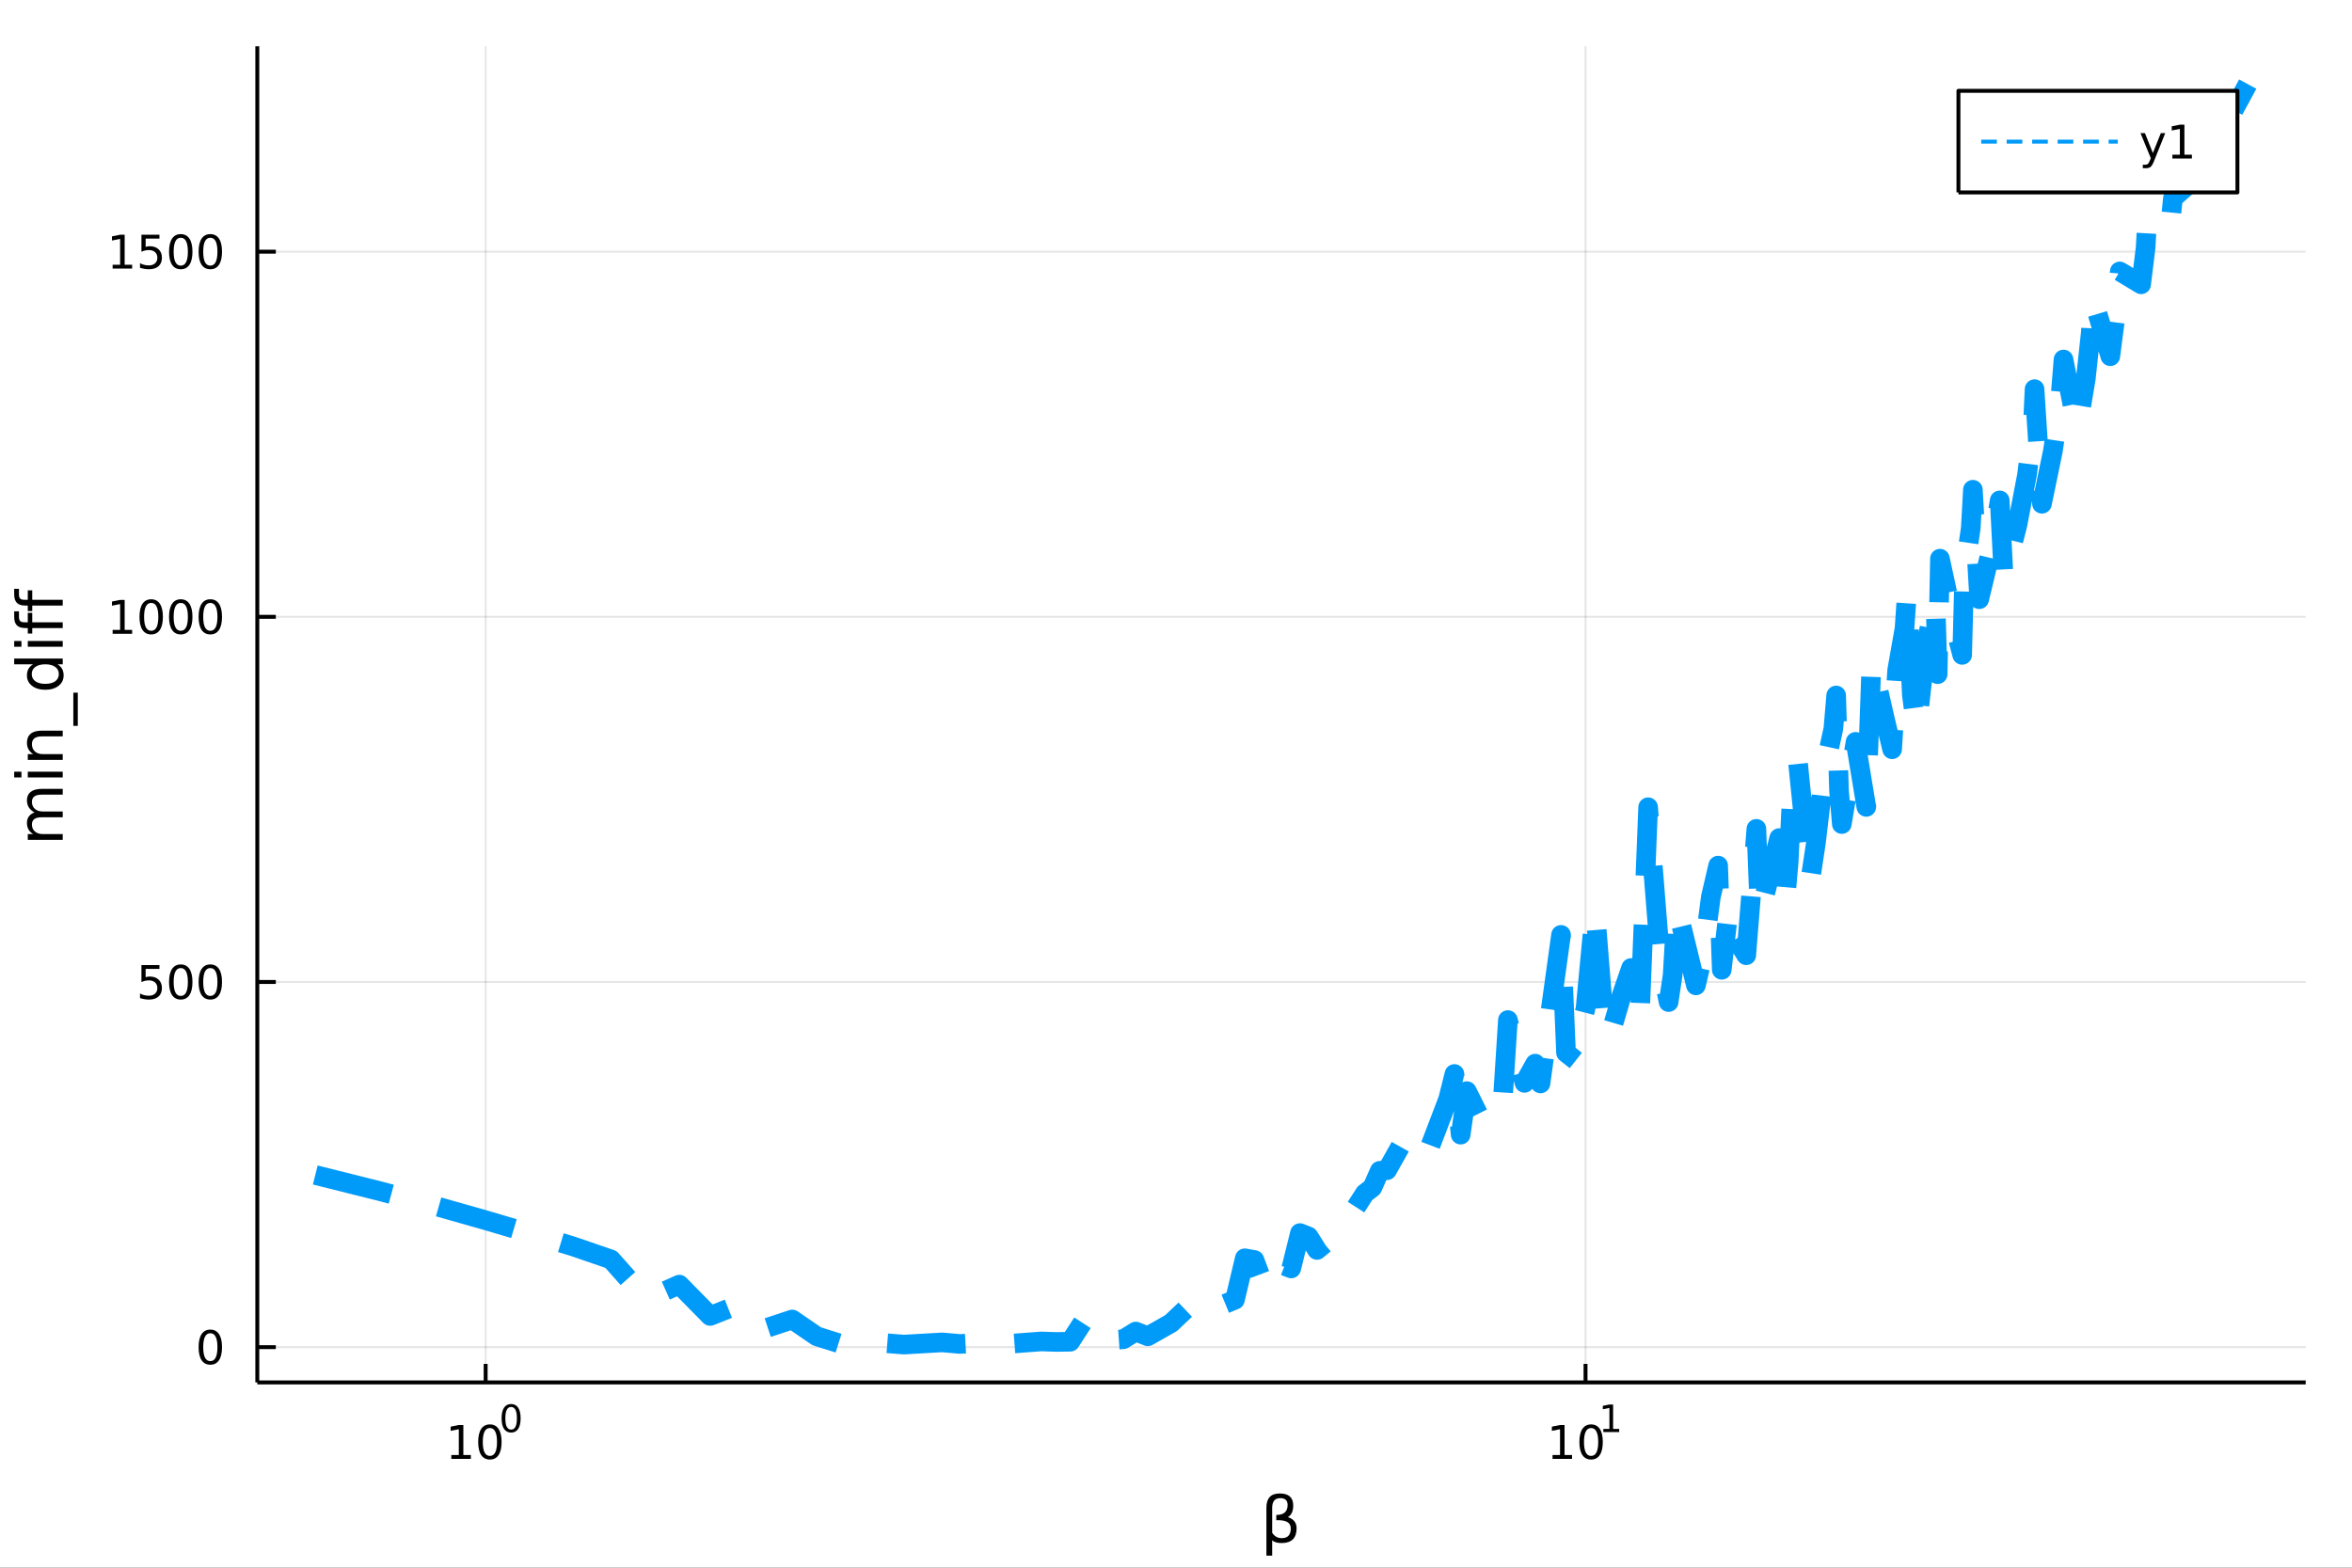 <?xml version="1.0" encoding="utf-8"?>
<svg xmlns="http://www.w3.org/2000/svg" xmlns:xlink="http://www.w3.org/1999/xlink" width="600" height="400" viewBox="0 0 2400 1600">
<rect x="0" y="0" width="2400" height="1600" fill="#333333" stroke="none"/>
<defs>
  <clipPath id="clip430">
    <rect x="0" y="0" width="2400" height="1600"/>
  </clipPath>
</defs>
<path clip-path="url(#clip430)" d="
M0 1600 L2400 1600 L2400 0 L0 0  Z
  " fill="#ffffff" fill-rule="evenodd" fill-opacity="1"/>
<defs>
  <clipPath id="clip431">
    <rect x="480" y="0" width="1681" height="1600"/>
  </clipPath>
</defs>
<path clip-path="url(#clip430)" d="
M262.551 1410.9 L2352.76 1410.9 L2352.76 47.244 L262.551 47.244  Z
  " fill="#ffffff" fill-rule="evenodd" fill-opacity="1"/>
<defs>
  <clipPath id="clip432">
    <rect x="262" y="47" width="2091" height="1365"/>
  </clipPath>
</defs>
<polyline clip-path="url(#clip432)" style="stroke:#000000; stroke-linecap:butt; stroke-linejoin:round; stroke-width:2; stroke-opacity:0.1; fill:none" points="
  495.559,1410.9 495.559,47.244 
  "/>
<polyline clip-path="url(#clip432)" style="stroke:#000000; stroke-linecap:butt; stroke-linejoin:round; stroke-width:2; stroke-opacity:0.1; fill:none" points="
  1617.89,1410.9 1617.89,47.244 
  "/>
<polyline clip-path="url(#clip430)" style="stroke:#000000; stroke-linecap:butt; stroke-linejoin:round; stroke-width:4; stroke-opacity:1; fill:none" points="
  262.551,1410.9 2352.76,1410.9 
  "/>
<polyline clip-path="url(#clip430)" style="stroke:#000000; stroke-linecap:butt; stroke-linejoin:round; stroke-width:4; stroke-opacity:1; fill:none" points="
  495.559,1410.9 495.559,1392 
  "/>
<polyline clip-path="url(#clip430)" style="stroke:#000000; stroke-linecap:butt; stroke-linejoin:round; stroke-width:4; stroke-opacity:1; fill:none" points="
  1617.89,1410.9 1617.89,1392 
  "/>
<path clip-path="url(#clip430)" d="M460.542 1485.02 L468.181 1485.02 L468.181 1458.66 L459.871 1460.32 L459.871 1456.06 L468.134 1454.4 L472.81 1454.4 L472.81 1485.02 L480.449 1485.02 L480.449 1488.96 L460.542 1488.96 L460.542 1485.02 Z" fill="#000000" fill-rule="evenodd" fill-opacity="1" /><path clip-path="url(#clip430)" d="M499.894 1457.48 Q496.282 1457.48 494.454 1461.04 Q492.648 1464.58 492.648 1471.71 Q492.648 1478.82 494.454 1482.38 Q496.282 1485.92 499.894 1485.92 Q503.528 1485.92 505.333 1482.38 Q507.162 1478.82 507.162 1471.71 Q507.162 1464.58 505.333 1461.04 Q503.528 1457.48 499.894 1457.48 M499.894 1453.77 Q505.704 1453.77 508.759 1458.38 Q511.838 1462.96 511.838 1471.71 Q511.838 1480.44 508.759 1485.04 Q505.704 1489.63 499.894 1489.63 Q494.083 1489.63 491.005 1485.04 Q487.949 1480.44 487.949 1471.71 Q487.949 1462.96 491.005 1458.38 Q494.083 1453.77 499.894 1453.77 Z" fill="#000000" fill-rule="evenodd" fill-opacity="1" /><path clip-path="url(#clip430)" d="M521.543 1435.97 Q518.609 1435.97 517.123 1438.86 Q515.656 1441.74 515.656 1447.53 Q515.656 1453.31 517.123 1456.2 Q518.609 1459.08 521.543 1459.08 Q524.496 1459.08 525.963 1456.2 Q527.448 1453.31 527.448 1447.53 Q527.448 1441.74 525.963 1438.86 Q524.496 1435.97 521.543 1435.97 M521.543 1432.96 Q526.263 1432.96 528.746 1436.7 Q531.248 1440.43 531.248 1447.53 Q531.248 1454.62 528.746 1458.37 Q526.263 1462.09 521.543 1462.09 Q516.822 1462.09 514.321 1458.37 Q511.838 1454.62 511.838 1447.53 Q511.838 1440.43 514.321 1436.7 Q516.822 1432.96 521.543 1432.96 Z" fill="#000000" fill-rule="evenodd" fill-opacity="1" /><path clip-path="url(#clip430)" d="M1584.22 1485.02 L1591.86 1485.02 L1591.86 1458.66 L1583.55 1460.32 L1583.55 1456.06 L1591.81 1454.4 L1596.49 1454.4 L1596.49 1485.02 L1604.12 1485.02 L1604.12 1488.96 L1584.22 1488.96 L1584.22 1485.02 Z" fill="#000000" fill-rule="evenodd" fill-opacity="1" /><path clip-path="url(#clip430)" d="M1623.57 1457.48 Q1619.96 1457.48 1618.13 1461.04 Q1616.32 1464.58 1616.32 1471.71 Q1616.32 1478.82 1618.13 1482.38 Q1619.96 1485.92 1623.57 1485.92 Q1627.2 1485.92 1629.01 1482.38 Q1630.84 1478.82 1630.84 1471.71 Q1630.84 1464.58 1629.01 1461.04 Q1627.2 1457.48 1623.57 1457.48 M1623.57 1453.77 Q1629.38 1453.77 1632.43 1458.38 Q1635.51 1462.96 1635.51 1471.71 Q1635.51 1480.44 1632.43 1485.04 Q1629.38 1489.63 1623.57 1489.63 Q1617.76 1489.63 1614.68 1485.04 Q1611.62 1480.44 1611.62 1471.71 Q1611.62 1462.96 1614.68 1458.38 Q1617.76 1453.77 1623.57 1453.77 Z" fill="#000000" fill-rule="evenodd" fill-opacity="1" /><path clip-path="url(#clip430)" d="M1636.06 1458.35 L1642.26 1458.35 L1642.26 1436.93 L1635.51 1438.28 L1635.51 1434.82 L1642.23 1433.47 L1646.03 1433.47 L1646.03 1458.35 L1652.23 1458.35 L1652.23 1461.55 L1636.06 1461.55 L1636.06 1458.35 Z" fill="#000000" fill-rule="evenodd" fill-opacity="1" /><path clip-path="url(#clip430)" d="M1298.14 1571.99 L1298.14 1587.74 L1292.25 1587.74 L1292.25 1538.76 Q1292.25 1524.25 1305.81 1524.25 Q1319.62 1524.25 1319.62 1536.5 Q1319.62 1545.22 1314.15 1548.4 Q1323.06 1551.27 1323.06 1559.77 Q1323.06 1574.85 1307.72 1574.85 Q1300.97 1574.85 1298.14 1571.99 M1298.14 1564.35 Q1301.67 1569.86 1307.94 1569.86 Q1317.11 1569.86 1317.11 1559.86 Q1317.11 1550.89 1302.34 1551.59 L1302.34 1546.18 Q1313.89 1546.18 1313.89 1535.99 Q1313.89 1529.02 1306.44 1529.02 Q1298.14 1529.02 1298.14 1538.95 L1298.14 1564.35 Z" fill="#000000" fill-rule="evenodd" fill-opacity="1" /><polyline clip-path="url(#clip432)" style="stroke:#000000; stroke-linecap:butt; stroke-linejoin:round; stroke-width:2; stroke-opacity:0.1; fill:none" points="
  262.551,1374.91 2352.76,1374.91 
  "/>
<polyline clip-path="url(#clip432)" style="stroke:#000000; stroke-linecap:butt; stroke-linejoin:round; stroke-width:2; stroke-opacity:0.1; fill:none" points="
  262.551,1002.22 2352.76,1002.22 
  "/>
<polyline clip-path="url(#clip432)" style="stroke:#000000; stroke-linecap:butt; stroke-linejoin:round; stroke-width:2; stroke-opacity:0.1; fill:none" points="
  262.551,629.539 2352.76,629.539 
  "/>
<polyline clip-path="url(#clip432)" style="stroke:#000000; stroke-linecap:butt; stroke-linejoin:round; stroke-width:2; stroke-opacity:0.1; fill:none" points="
  262.551,256.853 2352.76,256.853 
  "/>
<polyline clip-path="url(#clip430)" style="stroke:#000000; stroke-linecap:butt; stroke-linejoin:round; stroke-width:4; stroke-opacity:1; fill:none" points="
  262.551,1410.9 262.551,47.244 
  "/>
<polyline clip-path="url(#clip430)" style="stroke:#000000; stroke-linecap:butt; stroke-linejoin:round; stroke-width:4; stroke-opacity:1; fill:none" points="
  262.551,1374.91 281.449,1374.91 
  "/>
<polyline clip-path="url(#clip430)" style="stroke:#000000; stroke-linecap:butt; stroke-linejoin:round; stroke-width:4; stroke-opacity:1; fill:none" points="
  262.551,1002.22 281.449,1002.22 
  "/>
<polyline clip-path="url(#clip430)" style="stroke:#000000; stroke-linecap:butt; stroke-linejoin:round; stroke-width:4; stroke-opacity:1; fill:none" points="
  262.551,629.539 281.449,629.539 
  "/>
<polyline clip-path="url(#clip430)" style="stroke:#000000; stroke-linecap:butt; stroke-linejoin:round; stroke-width:4; stroke-opacity:1; fill:none" points="
  262.551,256.853 281.449,256.853 
  "/>
<path clip-path="url(#clip430)" d="M214.607 1360.71 Q210.996 1360.71 209.167 1364.27 Q207.362 1367.81 207.362 1374.94 Q207.362 1382.05 209.167 1385.62 Q210.996 1389.16 214.607 1389.16 Q218.241 1389.16 220.047 1385.62 Q221.875 1382.05 221.875 1374.94 Q221.875 1367.81 220.047 1364.27 Q218.241 1360.71 214.607 1360.71 M214.607 1357 Q220.417 1357 223.473 1361.61 Q226.551 1366.19 226.551 1374.94 Q226.551 1383.67 223.473 1388.28 Q220.417 1392.86 214.607 1392.86 Q208.797 1392.86 205.718 1388.28 Q202.662 1383.67 202.662 1374.94 Q202.662 1366.19 205.718 1361.61 Q208.797 1357 214.607 1357 Z" fill="#000000" fill-rule="evenodd" fill-opacity="1" /><path clip-path="url(#clip430)" d="M144.329 984.944 L162.686 984.944 L162.686 988.879 L148.612 988.879 L148.612 997.351 Q149.63 997.004 150.649 996.842 Q151.667 996.657 152.686 996.657 Q158.473 996.657 161.852 999.828 Q165.232 1003 165.232 1008.42 Q165.232 1013.99 161.76 1017.1 Q158.288 1020.18 151.968 1020.18 Q149.792 1020.18 147.524 1019.81 Q145.279 1019.43 142.871 1018.69 L142.871 1013.99 Q144.954 1015.13 147.177 1015.68 Q149.399 1016.24 151.876 1016.24 Q155.88 1016.24 158.218 1014.13 Q160.556 1012.03 160.556 1008.42 Q160.556 1004.81 158.218 1002.7 Q155.88 1000.59 151.876 1000.59 Q150.001 1000.59 148.126 1001.01 Q146.274 1001.43 144.329 1002.31 L144.329 984.944 Z" fill="#000000" fill-rule="evenodd" fill-opacity="1" /><path clip-path="url(#clip430)" d="M184.445 988.023 Q180.834 988.023 179.005 991.588 Q177.2 995.129 177.2 1002.26 Q177.2 1009.37 179.005 1012.93 Q180.834 1016.47 184.445 1016.47 Q188.079 1016.47 189.885 1012.93 Q191.713 1009.37 191.713 1002.26 Q191.713 995.129 189.885 991.588 Q188.079 988.023 184.445 988.023 M184.445 984.319 Q190.255 984.319 193.311 988.926 Q196.389 993.509 196.389 1002.26 Q196.389 1010.99 193.311 1015.59 Q190.255 1020.18 184.445 1020.18 Q178.635 1020.18 175.556 1015.59 Q172.501 1010.99 172.501 1002.26 Q172.501 993.509 175.556 988.926 Q178.635 984.319 184.445 984.319 Z" fill="#000000" fill-rule="evenodd" fill-opacity="1" /><path clip-path="url(#clip430)" d="M214.607 988.023 Q210.996 988.023 209.167 991.588 Q207.362 995.129 207.362 1002.26 Q207.362 1009.37 209.167 1012.93 Q210.996 1016.47 214.607 1016.47 Q218.241 1016.47 220.047 1012.93 Q221.875 1009.37 221.875 1002.26 Q221.875 995.129 220.047 991.588 Q218.241 988.023 214.607 988.023 M214.607 984.319 Q220.417 984.319 223.473 988.926 Q226.551 993.509 226.551 1002.26 Q226.551 1010.99 223.473 1015.59 Q220.417 1020.18 214.607 1020.18 Q208.797 1020.18 205.718 1015.59 Q202.662 1010.99 202.662 1002.26 Q202.662 993.509 205.718 988.926 Q208.797 984.319 214.607 984.319 Z" fill="#000000" fill-rule="evenodd" fill-opacity="1" /><path clip-path="url(#clip430)" d="M114.931 642.883 L122.57 642.883 L122.57 616.518 L114.26 618.185 L114.26 613.925 L122.524 612.259 L127.2 612.259 L127.2 642.883 L134.839 642.883 L134.839 646.819 L114.931 646.819 L114.931 642.883 Z" fill="#000000" fill-rule="evenodd" fill-opacity="1" /><path clip-path="url(#clip430)" d="M154.283 615.337 Q150.672 615.337 148.843 618.902 Q147.038 622.444 147.038 629.573 Q147.038 636.68 148.843 640.245 Q150.672 643.786 154.283 643.786 Q157.917 643.786 159.723 640.245 Q161.552 636.68 161.552 629.573 Q161.552 622.444 159.723 618.902 Q157.917 615.337 154.283 615.337 M154.283 611.634 Q160.093 611.634 163.149 616.24 Q166.227 620.823 166.227 629.573 Q166.227 638.3 163.149 642.907 Q160.093 647.49 154.283 647.49 Q148.473 647.49 145.394 642.907 Q142.339 638.3 142.339 629.573 Q142.339 620.823 145.394 616.24 Q148.473 611.634 154.283 611.634 Z" fill="#000000" fill-rule="evenodd" fill-opacity="1" /><path clip-path="url(#clip430)" d="M184.445 615.337 Q180.834 615.337 179.005 618.902 Q177.2 622.444 177.2 629.573 Q177.2 636.68 179.005 640.245 Q180.834 643.786 184.445 643.786 Q188.079 643.786 189.885 640.245 Q191.713 636.68 191.713 629.573 Q191.713 622.444 189.885 618.902 Q188.079 615.337 184.445 615.337 M184.445 611.634 Q190.255 611.634 193.311 616.24 Q196.389 620.823 196.389 629.573 Q196.389 638.3 193.311 642.907 Q190.255 647.49 184.445 647.49 Q178.635 647.49 175.556 642.907 Q172.501 638.3 172.501 629.573 Q172.501 620.823 175.556 616.24 Q178.635 611.634 184.445 611.634 Z" fill="#000000" fill-rule="evenodd" fill-opacity="1" /><path clip-path="url(#clip430)" d="M214.607 615.337 Q210.996 615.337 209.167 618.902 Q207.362 622.444 207.362 629.573 Q207.362 636.68 209.167 640.245 Q210.996 643.786 214.607 643.786 Q218.241 643.786 220.047 640.245 Q221.875 636.68 221.875 629.573 Q221.875 622.444 220.047 618.902 Q218.241 615.337 214.607 615.337 M214.607 611.634 Q220.417 611.634 223.473 616.24 Q226.551 620.823 226.551 629.573 Q226.551 638.3 223.473 642.907 Q220.417 647.49 214.607 647.49 Q208.797 647.49 205.718 642.907 Q202.662 638.3 202.662 629.573 Q202.662 620.823 205.718 616.24 Q208.797 611.634 214.607 611.634 Z" fill="#000000" fill-rule="evenodd" fill-opacity="1" /><path clip-path="url(#clip430)" d="M114.931 270.198 L122.57 270.198 L122.57 243.832 L114.26 245.499 L114.26 241.24 L122.524 239.573 L127.2 239.573 L127.2 270.198 L134.839 270.198 L134.839 274.133 L114.931 274.133 L114.931 270.198 Z" fill="#000000" fill-rule="evenodd" fill-opacity="1" /><path clip-path="url(#clip430)" d="M144.329 239.573 L162.686 239.573 L162.686 243.508 L148.612 243.508 L148.612 251.981 Q149.63 251.633 150.649 251.471 Q151.667 251.286 152.686 251.286 Q158.473 251.286 161.852 254.457 Q165.232 257.629 165.232 263.045 Q165.232 268.624 161.76 271.726 Q158.288 274.804 151.968 274.804 Q149.792 274.804 147.524 274.434 Q145.279 274.064 142.871 273.323 L142.871 268.624 Q144.954 269.758 147.177 270.314 Q149.399 270.869 151.876 270.869 Q155.88 270.869 158.218 268.763 Q160.556 266.656 160.556 263.045 Q160.556 259.434 158.218 257.328 Q155.88 255.221 151.876 255.221 Q150.001 255.221 148.126 255.638 Q146.274 256.055 144.329 256.934 L144.329 239.573 Z" fill="#000000" fill-rule="evenodd" fill-opacity="1" /><path clip-path="url(#clip430)" d="M184.445 242.652 Q180.834 242.652 179.005 246.217 Q177.2 249.758 177.2 256.888 Q177.2 263.994 179.005 267.559 Q180.834 271.101 184.445 271.101 Q188.079 271.101 189.885 267.559 Q191.713 263.994 191.713 256.888 Q191.713 249.758 189.885 246.217 Q188.079 242.652 184.445 242.652 M184.445 238.948 Q190.255 238.948 193.311 243.555 Q196.389 248.138 196.389 256.888 Q196.389 265.615 193.311 270.221 Q190.255 274.804 184.445 274.804 Q178.635 274.804 175.556 270.221 Q172.501 265.615 172.501 256.888 Q172.501 248.138 175.556 243.555 Q178.635 238.948 184.445 238.948 Z" fill="#000000" fill-rule="evenodd" fill-opacity="1" /><path clip-path="url(#clip430)" d="M214.607 242.652 Q210.996 242.652 209.167 246.217 Q207.362 249.758 207.362 256.888 Q207.362 263.994 209.167 267.559 Q210.996 271.101 214.607 271.101 Q218.241 271.101 220.047 267.559 Q221.875 263.994 221.875 256.888 Q221.875 249.758 220.047 246.217 Q218.241 242.652 214.607 242.652 M214.607 238.948 Q220.417 238.948 223.473 243.555 Q226.551 248.138 226.551 256.888 Q226.551 265.615 223.473 270.221 Q220.417 274.804 214.607 274.804 Q208.797 274.804 205.718 270.221 Q202.662 265.615 202.662 256.888 Q202.662 248.138 205.718 243.555 Q208.797 238.948 214.607 238.948 Z" fill="#000000" fill-rule="evenodd" fill-opacity="1" /><path clip-path="url(#clip430)" d="M35.199 829.203 Q31.253 827.007 29.375 823.951 Q27.497 820.896 27.497 816.758 Q27.497 811.188 31.412 808.164 Q35.295 805.141 42.488 805.141 L64.004 805.141 L64.004 811.029 L42.679 811.029 Q37.555 811.029 35.072 812.843 Q32.589 814.657 32.589 818.381 Q32.589 822.933 35.613 825.574 Q38.637 828.216 43.857 828.216 L64.004 828.216 L64.004 834.105 L42.679 834.105 Q37.523 834.105 35.072 835.919 Q32.589 837.733 32.589 841.521 Q32.589 846.008 35.645 848.65 Q38.669 851.292 43.857 851.292 L64.004 851.292 L64.004 857.18 L28.356 857.18 L28.356 851.292 L33.894 851.292 Q30.616 849.287 29.056 846.486 Q27.497 843.685 27.497 839.834 Q27.497 835.951 29.47 833.245 Q31.444 830.508 35.199 829.203 Z" fill="#000000" fill-rule="evenodd" fill-opacity="1" /><path clip-path="url(#clip430)" d="M28.356 793.459 L28.356 787.603 L64.004 787.603 L64.004 793.459 L28.356 793.459 M14.479 793.459 L14.479 787.603 L21.895 787.603 L21.895 793.459 L14.479 793.459 Z" fill="#000000" fill-rule="evenodd" fill-opacity="1" /><path clip-path="url(#clip430)" d="M42.488 745.717 L64.004 745.717 L64.004 751.573 L42.679 751.573 Q37.618 751.573 35.104 753.547 Q32.589 755.52 32.589 759.467 Q32.589 764.209 35.613 766.946 Q38.637 769.684 43.857 769.684 L64.004 769.684 L64.004 775.572 L28.356 775.572 L28.356 769.684 L33.894 769.684 Q30.68 767.583 29.088 764.75 Q27.497 761.886 27.497 758.162 Q27.497 752.019 31.316 748.868 Q35.104 745.717 42.488 745.717 Z" fill="#000000" fill-rule="evenodd" fill-opacity="1" /><path clip-path="url(#clip430)" d="M74.826 706.95 L79.377 706.95 L79.377 740.815 L74.826 740.815 L74.826 706.95 Z" fill="#000000" fill-rule="evenodd" fill-opacity="1" /><path clip-path="url(#clip430)" d="M33.767 677.986 L14.479 677.986 L14.479 672.129 L64.004 672.129 L64.004 677.986 L58.657 677.986 Q61.84 679.832 63.399 682.664 Q64.927 685.465 64.927 689.412 Q64.927 695.873 59.771 699.947 Q54.615 703.989 46.212 703.989 Q37.809 703.989 32.653 699.947 Q27.497 695.873 27.497 689.412 Q27.497 685.465 29.056 682.664 Q30.584 679.832 33.767 677.986 M46.212 697.942 Q52.673 697.942 56.365 695.3 Q60.026 692.627 60.026 687.98 Q60.026 683.333 56.365 680.659 Q52.673 677.986 46.212 677.986 Q39.751 677.986 36.09 680.659 Q32.398 683.333 32.398 687.98 Q32.398 692.627 36.09 695.3 Q39.751 697.942 46.212 697.942 Z" fill="#000000" fill-rule="evenodd" fill-opacity="1" /><path clip-path="url(#clip430)" d="M28.356 660.066 L28.356 654.21 L64.004 654.21 L64.004 660.066 L28.356 660.066 M14.479 660.066 L14.479 654.21 L21.895 654.21 L21.895 660.066 L14.479 660.066 Z" fill="#000000" fill-rule="evenodd" fill-opacity="1" /><path clip-path="url(#clip430)" d="M14.479 623.909 L19.349 623.909 L19.349 629.511 Q19.349 632.662 20.622 633.903 Q21.895 635.113 25.205 635.113 L28.356 635.113 L28.356 625.468 L32.908 625.468 L32.908 635.113 L64.004 635.113 L64.004 641.001 L32.908 641.001 L32.908 646.603 L28.356 646.603 L28.356 641.001 L25.874 641.001 Q19.922 641.001 17.216 638.232 Q14.479 635.463 14.479 629.447 L14.479 623.909 Z" fill="#000000" fill-rule="evenodd" fill-opacity="1" /><path clip-path="url(#clip430)" d="M14.479 600.961 L19.349 600.961 L19.349 606.562 Q19.349 609.713 20.622 610.955 Q21.895 612.164 25.205 612.164 L28.356 612.164 L28.356 602.52 L32.908 602.52 L32.908 612.164 L64.004 612.164 L64.004 618.052 L32.908 618.052 L32.908 623.654 L28.356 623.654 L28.356 618.052 L25.874 618.052 Q19.922 618.052 17.216 615.283 Q14.479 612.514 14.479 606.499 L14.479 600.961 Z" fill="#000000" fill-rule="evenodd" fill-opacity="1" /><polyline clip-path="url(#clip432)" style="stroke:#009af9; stroke-linecap:butt; stroke-linejoin:round; stroke-width:20; stroke-opacity:1; fill:none" stroke-dasharray="80, 50" points="
  321.708,1199.2 386.794,1215.48 444.204,1230.81 495.559,1245.39 542.015,1259.14 584.427,1271.96 623.441,1285.39 659.563,1326.06 693.192,1311.09 724.649,1343.09 
  754.199,1331.38 782.059,1355.43 808.413,1346.69 833.414,1363.82 857.195,1371.32 879.87,1368.92 922.282,1372.3 961.296,1370.07 979.692,1371.65 997.418,1370.7 
  1031.05,1371.45 1062.5,1369.09 1077.5,1369.61 1092.05,1369.39 1106.18,1347.56 1119.91,1368.71 1146.27,1366.85 1158.93,1358.98 1171.27,1363.85 1195.05,1350.32 
  1217.73,1328.83 1228.68,1339.48 1260.14,1326.55 1270.19,1284.22 1280.03,1285.97 1289.69,1311.57 1299.15,1287.38 1317.55,1294.61 1326.49,1258.49 1335.27,1261.98 
  1343.9,1275.73 1368.9,1254.99 1392.68,1218.02 1400.36,1212.06 1407.92,1194.96 1415.36,1194.32 1429.91,1168.42 1444.04,1187.08 1457.77,1174.03 1477.67,1121.87 
  1484.12,1096.12 1490.49,1158.05 1496.78,1113.61 1509.12,1138.36 1515.18,1125.91 1532.91,1130.97 1538.67,1041.08 1555.58,1105.19 1566.53,1085.56 1571.92,1105.79 
  1592.89,954.148 1597.99,1074.45 1608.04,1082.4 1612.99,1048.29 1617.89,1029.23 1627.54,926.541 1637.01,1046.02 1641.67,1060.71 1655.4,1013.95 1664.35,987.952 
  1673.13,1041.02 1681.76,823.888 1694.42,982.334 1702.68,1022.72 1706.76,995.384 1710.8,924.706 1730.54,1005.68 1738.21,972.831 1745.77,915.374 1753.21,883.426 
  1756.89,989.79 1764.17,926.324 1767.76,952.459 1781.89,974.946 1792.23,845.914 1795.62,933.741 1815.52,855.351 1821.98,916.331 1825.17,880.091 1828.35,813.671 
  1834.64,777.977 1846.98,900.104 1853.03,859.831 1861.98,784.181 1870.76,743.826 1873.65,709.808 1876.53,806.466 1879.39,841.028 1893.44,757.131 1904.39,823.537 
  1909.78,673.912 1922.99,732.249 1930.74,764.724 1935.85,684.147 1943.4,641.23 1945.9,604.267 1950.85,709.299 1955.74,746.083 1965.4,657.961 1974.86,611.372 
  1977.2,688.072 1979.53,570.199 1993.26,633.846 2002.2,668.389 2004.41,584.003 2010.98,539.128 2013.15,499.832 2019.61,611.576 2032.27,558.837 2040.53,510.69 
  2044.61,590.953 2058.62,535.625 2068.39,484.575 2074.16,438.262 2076.07,397.171 2083.63,514.155 2094.75,460.517 2102.02,411.294 2105.62,366.901 2119.75,438.288 
  2128.38,386.477 2133.48,339.169 2135.17,303.109 2153.38,363.569 2159.83,313.674 2163.03,277.011 2184.83,290.16 2189.38,253.087 2190.89,226.277 2214.38,231.081 
  2217.24,202.362 2242.24,180.383 2243.6,153.929 2268.6,132.01 2293.6,85.838 
  "/>
<path clip-path="url(#clip430)" d="
M1998.41 196.379 L2283.08 196.379 L2283.08 92.699 L1998.41 92.699  Z
  " fill="#ffffff" fill-rule="evenodd" fill-opacity="1"/>
<polyline clip-path="url(#clip430)" style="stroke:#000000; stroke-linecap:butt; stroke-linejoin:round; stroke-width:4; stroke-opacity:1; fill:none" points="
  1998.41,196.379 2283.08,196.379 2283.08,92.699 1998.41,92.699 1998.41,196.379 
  "/>
<polyline clip-path="url(#clip430)" style="stroke:#009af9; stroke-linecap:butt; stroke-linejoin:round; stroke-width:4; stroke-opacity:1; fill:none" stroke-dasharray="16, 10" points="
  2021.63,144.539 2160.98,144.539 
  "/>
<path clip-path="url(#clip430)" d="M2198.05 164.227 Q2196.24 168.856 2194.53 170.268 Q2192.81 171.68 2189.94 171.68 L2186.54 171.68 L2186.54 168.115 L2189.04 168.115 Q2190.8 168.115 2191.77 167.282 Q2192.74 166.449 2193.93 163.347 L2194.69 161.403 L2184.2 135.893 L2188.72 135.893 L2196.82 156.171 L2204.92 135.893 L2209.43 135.893 L2198.05 164.227 Z" fill="#000000" fill-rule="evenodd" fill-opacity="1" /><path clip-path="url(#clip430)" d="M2216.73 157.884 L2224.36 157.884 L2224.36 131.518 L2216.05 133.185 L2216.05 128.926 L2224.32 127.259 L2228.99 127.259 L2228.99 157.884 L2236.63 157.884 L2236.63 161.819 L2216.73 161.819 L2216.73 157.884 Z" fill="#000000" fill-rule="evenodd" fill-opacity="1" /></svg>
